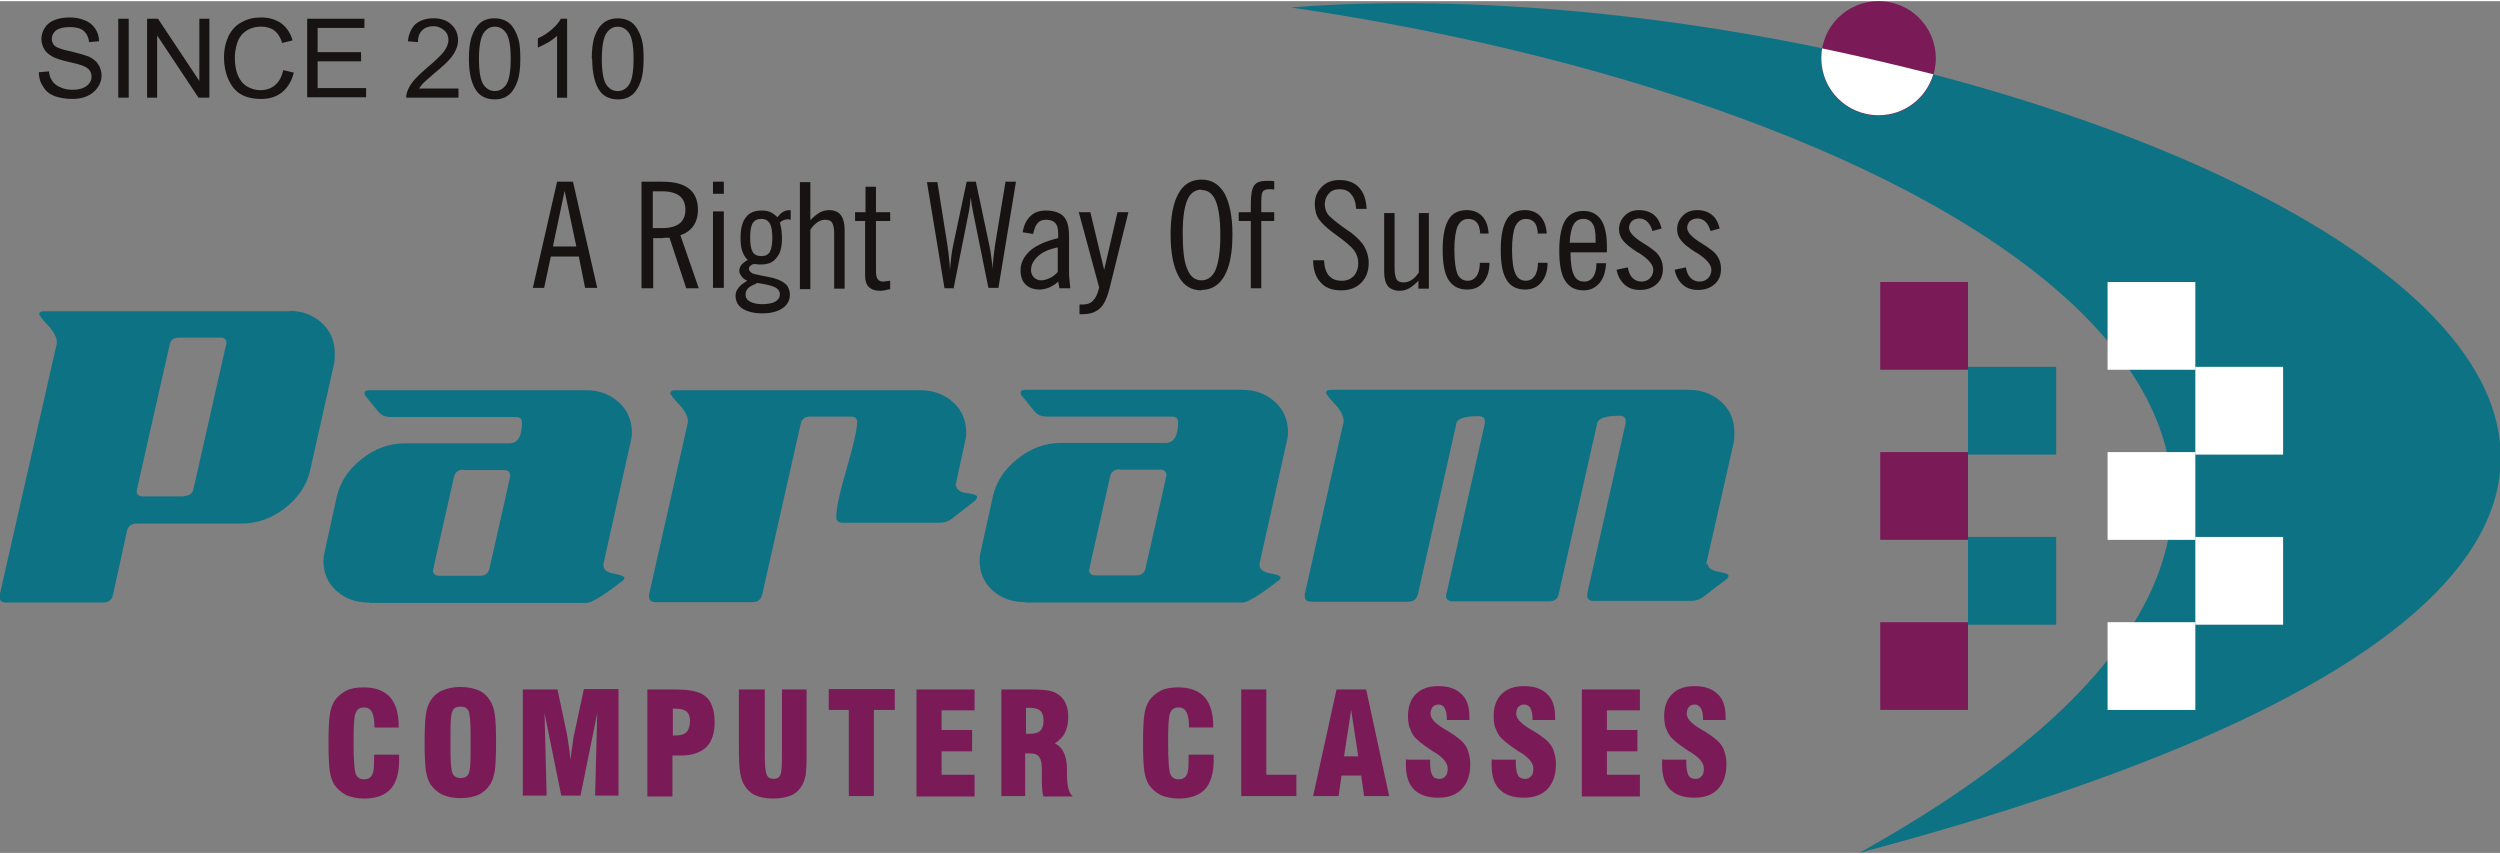 <?xml version="1.0" encoding="UTF-8"?>
<!DOCTYPE svg PUBLIC "-//W3C//DTD SVG 1.1//EN" "http://www.w3.org/Graphics/SVG/1.1/DTD/svg11.dtd">
<!-- Creator: CorelDRAW -->
<svg xmlns="http://www.w3.org/2000/svg" xml:space="preserve" width="161px" height="55px" style="shape-rendering:geometricPrecision; text-rendering:geometricPrecision; image-rendering:optimizeQuality; fill-rule:evenodd; clip-rule:evenodd"
viewBox="0 0 5.982 2.038"
 xmlns:xlink="http://www.w3.org/1999/xlink">
 <rect x="0" y="0" width="5.982" height="2.038" fill="#808080" stroke="none"/>
 <defs>
  <style type="text/css">
   <![CDATA[
    .fil2 {fill:white}
    .fil0 {fill:#0D7284}
    .fil1 {fill:#7A1B58}
    .fil3 {fill:#0D7284;fill-rule:nonzero}
    .fil5 {fill:#171312;fill-rule:nonzero}
    .fil4 {fill:#7A1B58;fill-rule:nonzero}
   ]]>
  </style>
 </defs>
 <g id="Layer_x0020_1">
  <g id="_126629656">
   <path id="_126630736" class="fil0" d="M4.449 2.038c1.661,-0.927 0.269,-1.785 -1.361,-2.023 1.762,-0.136 4.727,1.128 1.361,2.023z"/>
   <polygon id="_126630688" class="fil1" points="4.499,0.672 4.709,0.672 4.709,0.882 4.499,0.882 "/>
   <polygon id="_126630640" class="fil1" points="4.499,1.079 4.709,1.079 4.709,1.289 4.499,1.289 "/>
   <polygon id="_126630592" class="fil1" points="4.499,1.486 4.709,1.486 4.709,1.696 4.499,1.696 "/>
   <polygon id="_126630544" class="fil0" points="4.92,0.875 4.709,0.875 4.709,1.085 4.92,1.085 "/>
   <polygon id="_126630496" class="fil0" points="4.92,1.282 4.709,1.282 4.709,1.492 4.92,1.492 "/>
   <polygon id="_126630448" class="fil2" points="5.043,0.672 5.253,0.672 5.253,0.882 5.043,0.882 "/>
   <polygon id="_126630400" class="fil2" points="5.043,1.079 5.253,1.079 5.253,1.289 5.043,1.289 "/>
   <polygon id="_126630352" class="fil2" points="5.043,1.486 5.253,1.486 5.253,1.696 5.043,1.696 "/>
   <polygon id="_126630304" class="fil2" points="5.463,0.875 5.253,0.875 5.253,1.085 5.463,1.085 "/>
   <polygon id="_126630256" class="fil2" points="5.463,1.282 5.253,1.282 5.253,1.492 5.463,1.492 "/>
   <path id="_126630208" class="fil1" d="M4.495 0c0.076,0 0.137,0.061 0.137,0.137 0,0.076 -0.061,0.137 -0.137,0.137 -0.076,0 -0.137,-0.061 -0.137,-0.137 0,-0.076 0.061,-0.137 0.137,-0.137z"/>
   <path id="_126630064" class="fil2" d="M4.36 0.113c0.09,0.019 0.179,0.04 0.266,0.062 -0.017,0.057 -0.069,0.098 -0.131,0.098 -0.076,0 -0.137,-0.061 -0.137,-0.137 0,-0.008 0.001,-0.016 0.002,-0.024z"/>
   <path id="_126630016" class="fil3" d="M0.692 0.742l-0.587 0c-0.007,0 -0.011,0.002 -0.011,0.007 0,0.003 0.007,0.012 0.021,0.027 0.014,0.015 0.021,0.029 0.021,0.04 0,0.003 -0,0.005 -0.001,0.007l-0.136 0.599c0,0.001 0,0.002 0,0.004 0,0.009 0.005,0.013 0.016,0.013l0.232 0c0.012,0 0.02,-0.006 0.023,-0.017l0.034 -0.155c0.003,-0.011 0.011,-0.017 0.023,-0.017l0.251 0c0.037,0 0.072,-0.012 0.104,-0.037 0.032,-0.025 0.052,-0.055 0.06,-0.09l0.057 -0.254c0.002,-0.009 0.002,-0.017 0.002,-0.026 0,-0.029 -0.01,-0.054 -0.031,-0.073 -0.021,-0.019 -0.047,-0.029 -0.078,-0.029zm-0.253 0.443l-0.096 0c-0.011,0 -0.016,-0.004 -0.016,-0.013 0.001,-0.002 0.001,-0.003 0.001,-0.005l0.078 -0.345c0.002,-0.011 0.01,-0.017 0.023,-0.017l0.097 0c0.011,0 0.016,0.004 0.016,0.013 0,0.002 -0,0.003 -0.001,0.004l-0.078 0.345c-0.002,0.011 -0.01,0.017 -0.023,0.017zm0.444 0.255l0.52 0c0.012,0 0.04,-0.017 0.084,-0.051 0.005,-0.003 0.007,-0.006 0.007,-0.009 0,-0.004 -0.008,-0.007 -0.025,-0.01 -0.017,-0.003 -0.025,-0.01 -0.025,-0.02 0,-0.002 0,-0.003 0,-0.004l0.064 -0.287c0.002,-0.009 0.004,-0.017 0.004,-0.026 0,-0.029 -0.01,-0.054 -0.031,-0.073 -0.021,-0.019 -0.047,-0.029 -0.078,-0.029l-0.52 0c-0.007,0 -0.011,0.002 -0.011,0.007 0,0.002 0.001,0.004 0.002,0.006l0.031 0.038c0.007,0.009 0.017,0.013 0.03,0.013l0.298 0c0.011,0 0.016,0.004 0.016,0.013 0,0.033 -0.01,0.05 -0.03,0.05l-0.25 0c-0.038,0 -0.073,0.013 -0.104,0.038 -0.032,0.025 -0.051,0.055 -0.059,0.089l-0.028 0.127c-0.002,0.009 -0.004,0.018 -0.004,0.027 0,0.029 0.01,0.053 0.031,0.072 0.021,0.019 0.047,0.028 0.078,0.028zm0.226 -0.318l0.097 0c0.01,0 0.015,0.005 0.015,0.014 0,0.002 -0.017,0.076 -0.05,0.222 -0.002,0.011 -0.01,0.017 -0.023,0.017l-0.096 0c-0.01,0 -0.016,-0.004 -0.016,-0.013 0,-0.002 0.017,-0.076 0.05,-0.222 0.002,-0.012 0.01,-0.019 0.023,-0.019zm1.177 0.038c0,-0.002 0,-0.003 0.001,-0.004l0.021 -0.097c0.002,-0.009 0.004,-0.017 0.004,-0.026 0,-0.029 -0.01,-0.054 -0.031,-0.073 -0.021,-0.019 -0.047,-0.029 -0.078,-0.029l-0.587 0c-0.008,0 -0.012,0.002 -0.012,0.007 0,0.003 0.007,0.012 0.021,0.027 0.014,0.015 0.021,0.029 0.021,0.04 0,0.003 -0,0.005 -0.001,0.007l-0.092 0.408c0,0.002 0,0.003 0,0.004 0,0.01 0.005,0.014 0.016,0.014l0.232 0c0.012,0 0.02,-0.006 0.023,-0.019l0.092 -0.408c0.002,-0.011 0.01,-0.017 0.023,-0.017l0.096 0c0.011,0 0.016,0.004 0.016,0.013 0,0.016 -0.008,0.053 -0.025,0.111 -0.017,0.058 -0.025,0.097 -0.025,0.116 0,0.01 0.005,0.014 0.016,0.014l0.23 0c0.013,0 0.025,-0.004 0.035,-0.013l0.05 -0.039c0.004,-0.004 0.006,-0.007 0.006,-0.01 0,-0.004 -0.008,-0.007 -0.025,-0.009 -0.017,-0.002 -0.025,-0.009 -0.025,-0.019zm0.167 0.279l0.52 0c0.012,0 0.04,-0.017 0.084,-0.051 0.005,-0.003 0.007,-0.006 0.007,-0.009 0,-0.004 -0.008,-0.007 -0.025,-0.01 -0.017,-0.003 -0.025,-0.01 -0.025,-0.02 0,-0.002 0,-0.003 0,-0.004l0.064 -0.287c0.002,-0.009 0.004,-0.017 0.004,-0.026 0,-0.029 -0.01,-0.054 -0.031,-0.073 -0.021,-0.019 -0.047,-0.029 -0.078,-0.029l-0.52 0c-0.007,0 -0.011,0.002 -0.011,0.007 0,0.002 0.001,0.004 0.002,0.006l0.031 0.038c0.007,0.009 0.017,0.013 0.03,0.013l0.298 0c0.011,0 0.016,0.004 0.016,0.013 0,0.033 -0.01,0.05 -0.03,0.05l-0.25 0c-0.038,0 -0.073,0.013 -0.104,0.038 -0.032,0.025 -0.051,0.055 -0.059,0.089l-0.028 0.127c-0.002,0.009 -0.004,0.018 -0.004,0.027 0,0.029 0.01,0.053 0.031,0.072 0.021,0.019 0.047,0.028 0.078,0.028zm0.226 -0.318l0.097 0c0.01,0 0.015,0.005 0.015,0.014 0,0.002 -0.017,0.076 -0.05,0.222 -0.002,0.011 -0.01,0.017 -0.023,0.017l-0.096 0c-0.01,0 -0.016,-0.004 -0.016,-0.013 0,-0.002 0.017,-0.076 0.05,-0.222 0.002,-0.012 0.01,-0.019 0.023,-0.019zm1.404 0.228c0,-0.002 0,-0.003 0,-0.004l0.065 -0.287c0.002,-0.009 0.002,-0.017 0.002,-0.026 0,-0.029 -0.01,-0.054 -0.031,-0.073 -0.021,-0.019 -0.047,-0.029 -0.078,-0.029l-0.856 0c-0.008,0 -0.012,0.002 -0.012,0.007 0,0.003 0.007,0.012 0.021,0.027 0.014,0.015 0.021,0.029 0.021,0.04 0,0.003 -0,0.005 -0.001,0.007l-0.092 0.408c0,0.002 0,0.003 0,0.004 0,0.01 0.005,0.014 0.016,0.014l0.232 0c0.012,0 0.02,-0.006 0.023,-0.019l0.092 -0.408c0.002,-0.011 0.02,-0.017 0.052,-0.017 0.011,0 0.016,0.004 0.016,0.013 -0,0.002 -0,0.003 -0,0.004l-0.092 0.408c-0.001,0.002 -0.001,0.003 -0.001,0.004 0,0.009 0.005,0.014 0.016,0.014l0.231 0c0.013,0 0.021,-0.006 0.023,-0.019l0.092 -0.408c0.003,-0.011 0.021,-0.017 0.053,-0.017 0.01,0 0.015,0.004 0.015,0.013 0,0.002 0,0.003 0,0.004l-0.092 0.408c0,0.002 0,0.003 0,0.004 0,0.01 0.005,0.014 0.015,0.014l0.232 0c0.013,0 0.025,-0.004 0.035,-0.013l0.05 -0.038c0.004,-0.003 0.006,-0.006 0.006,-0.009 0,-0.004 -0.008,-0.007 -0.025,-0.01 -0.017,-0.003 -0.025,-0.01 -0.025,-0.02z"/>
   <path id="_126629968" class="fil4" d="M0.896 1.803l0.059 0c0,0.001 0,0.003 0,0.005 4.3987e-005,0.002 4.3987e-005,0.004 4.3987e-005,0.008 0,0.031 -0.007,0.054 -0.02,0.069 -0.014,0.015 -0.035,0.023 -0.063,0.023 -0.017,0 -0.031,-0.003 -0.043,-0.008 -0.012,-0.006 -0.021,-0.014 -0.029,-0.025 -0.005,-0.008 -0.009,-0.019 -0.011,-0.033 -0.002,-0.014 -0.003,-0.037 -0.003,-0.067 0,-0.031 0.001,-0.053 0.003,-0.067 0.002,-0.014 0.006,-0.025 0.011,-0.033 0.007,-0.011 0.017,-0.019 0.028,-0.025 0.012,-0.006 0.026,-0.008 0.042,-0.008 0.028,0 0.049,0.008 0.063,0.023 0.014,0.016 0.021,0.039 0.021,0.07l0 0.003 -0.058 -0c-0,-0.017 -0.002,-0.029 -0.006,-0.037 -0.004,-0.007 -0.01,-0.011 -0.019,-0.011 -0.01,0 -0.016,0.004 -0.02,0.013 -0.004,0.009 -0.005,0.031 -0.005,0.068l0 0.005c0,0.039 0.002,0.064 0.005,0.073 0.004,0.009 0.01,0.013 0.02,0.013 0.009,0 0.015,-0.003 0.019,-0.01 0.004,-0.007 0.005,-0.018 0.005,-0.036l0 -0.011zm0.23 -0.006l0 -0.046c0,-0.028 -0.002,-0.046 -0.005,-0.053 -0.004,-0.007 -0.01,-0.01 -0.019,-0.01 -0.009,0 -0.016,0.003 -0.019,0.01 -0.004,0.007 -0.005,0.024 -0.005,0.052l0 0.046c0,0.028 0.002,0.045 0.005,0.052 0.003,0.007 0.01,0.011 0.019,0.011 0.009,0 0.016,-0.003 0.019,-0.01 0.004,-0.007 0.005,-0.024 0.005,-0.052zm-0.11 -0.023c0,-0.031 0.001,-0.053 0.003,-0.067 0.002,-0.014 0.006,-0.025 0.011,-0.033 0.007,-0.011 0.017,-0.02 0.029,-0.025 0.012,-0.005 0.026,-0.008 0.043,-0.008 0.017,0 0.031,0.003 0.043,0.008 0.012,0.005 0.021,0.014 0.028,0.025 0.005,0.008 0.009,0.019 0.011,0.033 0.002,0.014 0.003,0.037 0.003,0.067 0,0.03 -0.001,0.053 -0.003,0.067 -0.002,0.014 -0.006,0.025 -0.011,0.033 -0.007,0.011 -0.017,0.02 -0.028,0.025 -0.012,0.005 -0.026,0.008 -0.043,0.008 -0.017,0 -0.031,-0.003 -0.043,-0.008 -0.012,-0.006 -0.021,-0.014 -0.029,-0.025 -0.005,-0.008 -0.009,-0.019 -0.011,-0.033 -0.002,-0.014 -0.003,-0.037 -0.003,-0.067zm0.235 0.128l0 -0.255 0.083 0 0.023 0.109c0,0.001 0.001,0.007 0.003,0.02 0.002,0.013 0.004,0.026 0.005,0.039 0.001,-0.01 0.003,-0.022 0.005,-0.037 0.002,-0.015 0.003,-0.023 0.004,-0.024l0.023 -0.108 0.083 0 0 0.255 -0.056 0 0.005 -0.197 -0.04 0.197 -0.046 0 -0.04 -0.197 0.005 0.197 -0.056 0zm0.358 -0.145c0.001,8.7974e-005 0.002,0 0.003,0 0.001,0 0.003,0 0.005,0 0.012,0 0.021,-0.003 0.026,-0.008 0.005,-0.006 0.008,-0.015 0.008,-0.027 0,-0.01 -0.003,-0.018 -0.008,-0.022 -0.006,-0.005 -0.015,-0.007 -0.028,-0.007l-0.005 0 0 0.064zm-0.06 0.145l0 -0.255 0.059 0c0.022,0 0.038,0.001 0.048,0.003 0.01,0.002 0.019,0.005 0.026,0.009 0.009,0.006 0.017,0.014 0.021,0.026 0.005,0.011 0.007,0.025 0.007,0.041 0,0.026 -0.007,0.046 -0.02,0.059 -0.014,0.013 -0.034,0.02 -0.06,0.02l-0.021 0 0 0.098 -0.06 0zm0.221 -0.255l0.06 0 0 0.16c0,0.024 0.002,0.039 0.005,0.045 0.003,0.006 0.008,0.009 0.016,0.009 0.008,0 0.013,-0.003 0.016,-0.009 0.003,-0.006 0.004,-0.021 0.004,-0.045l0 -0.16 0.059 0 0 0.163c0,0.018 -0.001,0.032 -0.002,0.041 -0.002,0.009 -0.004,0.017 -0.008,0.024 -0.006,0.011 -0.015,0.02 -0.026,0.025 -0.012,0.005 -0.026,0.008 -0.045,0.008 -0.017,0 -0.031,-0.003 -0.042,-0.008 -0.011,-0.005 -0.019,-0.013 -0.026,-0.024 -0.005,-0.008 -0.008,-0.018 -0.01,-0.03 -0.002,-0.012 -0.003,-0.033 -0.003,-0.062l0 -0.137zm0.261 0.255l0 -0.206 -0.048 0 0 -0.05 0.158 0 0 0.05 -0.05 0 0 0.206 -0.06 0zm0.162 0l0 -0.255 0.139 0 0 0.05 -0.079 0 0 0.047 0.073 0 0 0.051 -0.073 0 0 0.056 0.079 0 0 0.052 -0.139 0zm0.262 -0.149c0.001,0 0.002,8.7974e-005 0.004,0 0.002,0 0.003,0 0.004,0 0.012,0 0.021,-0.002 0.026,-0.007 0.005,-0.005 0.008,-0.013 0.008,-0.025 0,-0.011 -0.003,-0.019 -0.008,-0.023 -0.005,-0.005 -0.014,-0.007 -0.026,-0.007 -0.001,0 -0.002,8.7974e-005 -0.004,0 -0.002,0 -0.003,0 -0.004,0l0 0.062zm-0.059 0.149l0 -0.255 0.067 0c0.022,0 0.038,0.001 0.048,0.003 0.01,0.002 0.018,0.006 0.024,0.011 0.007,0.006 0.013,0.013 0.016,0.022 0.004,0.009 0.005,0.019 0.005,0.031 0,0.015 -0.003,0.027 -0.008,0.037 -0.005,0.01 -0.013,0.018 -0.024,0.025 0.018,0.008 0.028,0.028 0.029,0.058l0 0.001c8.7974e-005,0.003 0,0.008 0,0.014 0,0.029 0.005,0.047 0.014,0.054l-0.07 0c-0.002,-0.005 -0.003,-0.011 -0.003,-0.017 -0.001,-0.006 -0.001,-0.012 -0.001,-0.019 0,-0.004 0,-0.009 0,-0.015 0,-0.006 0,-0.01 0,-0.011 0,-0.016 -0.002,-0.026 -0.006,-0.032 -0.004,-0.006 -0.011,-0.009 -0.022,-0.009l-0.012 0 0 0.102 -0.059 0zm0.449 -0.099l0.059 0c8.7974e-005,0.001 0,0.003 0,0.005 8.7974e-005,0.002 8.7974e-005,0.004 8.7974e-005,0.008 0,0.031 -0.007,0.054 -0.02,0.069 -0.014,0.015 -0.035,0.023 -0.063,0.023 -0.017,0 -0.031,-0.003 -0.043,-0.008 -0.012,-0.006 -0.021,-0.014 -0.029,-0.025 -0.005,-0.008 -0.009,-0.019 -0.011,-0.033 -0.002,-0.014 -0.003,-0.037 -0.003,-0.067 0,-0.031 0.001,-0.053 0.003,-0.067 0.002,-0.014 0.006,-0.025 0.011,-0.033 0.007,-0.011 0.017,-0.019 0.028,-0.025 0.012,-0.006 0.026,-0.008 0.042,-0.008 0.028,0 0.049,0.008 0.063,0.023 0.014,0.016 0.021,0.039 0.021,0.07l0 0.003 -0.058 -0c-0,-0.017 -0.002,-0.029 -0.006,-0.037 -0.004,-0.007 -0.01,-0.011 -0.019,-0.011 -0.01,0 -0.016,0.004 -0.02,0.013 -0.004,0.009 -0.005,0.031 -0.005,0.068l0 0.005c0,0.039 0.002,0.064 0.005,0.073 0.004,0.009 0.01,0.013 0.02,0.013 0.009,0 0.015,-0.003 0.019,-0.01 0.004,-0.007 0.005,-0.018 0.005,-0.036l0 -0.011zm0.256 0.099l-0.131 0 0 -0.255 0.06 0 0 0.204 0.072 0 0 0.052zm0.115 -0.095l0.034 0 -0.017 -0.111 -0.017 0.111zm-0.074 0.095l0.056 -0.255 0.071 0 0.055 0.255 -0.06 0 -0.007 -0.049 -0.047 0 -0.007 0.049 -0.06 0zm0.225 -0.087l0.055 0 0 0.007c0,0.014 0.002,0.024 0.005,0.03 0.003,0.006 0.009,0.009 0.017,0.009 0.006,0 0.011,-0.002 0.015,-0.007 0.004,-0.004 0.005,-0.01 0.005,-0.018 0,-0.012 -0.009,-0.024 -0.027,-0.036 -0.003,-0.002 -0.005,-0.003 -0.007,-0.004l-0.003 -0.002c-0.024,-0.016 -0.039,-0.028 -0.045,-0.037 -0.004,-0.006 -0.007,-0.013 -0.01,-0.021 -0.002,-0.008 -0.003,-0.016 -0.003,-0.025 0,-0.022 0.006,-0.04 0.019,-0.053 0.013,-0.013 0.031,-0.019 0.053,-0.019 0.025,0 0.043,0.006 0.056,0.019 0.013,0.012 0.019,0.03 0.019,0.054 0,0.001 -4.3987e-005,0.002 -0,0.004 -0,0.002 -0,0.003 -0,0.004l-0.054 0 0 -0.003c0,-0.011 -0.002,-0.019 -0.005,-0.025 -0.003,-0.006 -0.009,-0.009 -0.015,-0.009 -0.006,0 -0.01,0.002 -0.014,0.006 -0.003,0.004 -0.005,0.009 -0.005,0.016 0,0.011 0.01,0.022 0.029,0.034 0.004,0.002 0.006,0.004 0.008,0.005 0.002,0.001 0.004,0.002 0.007,0.004 0.021,0.013 0.034,0.024 0.04,0.034 0.004,0.006 0.006,0.012 0.008,0.02 0.002,0.007 0.003,0.016 0.003,0.024 0,0.026 -0.007,0.045 -0.02,0.059 -0.013,0.014 -0.032,0.021 -0.057,0.021 -0.026,0 -0.045,-0.007 -0.058,-0.02 -0.013,-0.013 -0.019,-0.033 -0.019,-0.059 0,-0.002 8.7974e-005,-0.003 0,-0.005 4.3987e-005,-0.002 0,-0.005 0.001,-0.009zm0.205 0l0.055 0 0 0.007c0,0.014 0.002,0.024 0.005,0.03 0.003,0.006 0.009,0.009 0.017,0.009 0.006,0 0.011,-0.002 0.015,-0.007 0.004,-0.004 0.005,-0.01 0.005,-0.018 0,-0.012 -0.009,-0.024 -0.027,-0.036 -0.003,-0.002 -0.005,-0.003 -0.007,-0.004l-0.003 -0.002c-0.024,-0.016 -0.039,-0.028 -0.045,-0.037 -0.004,-0.006 -0.007,-0.013 -0.01,-0.021 -0.002,-0.008 -0.003,-0.016 -0.003,-0.025 0,-0.022 0.006,-0.04 0.019,-0.053 0.013,-0.013 0.031,-0.019 0.053,-0.019 0.025,0 0.043,0.006 0.056,0.019 0.013,0.012 0.019,0.03 0.019,0.054 0,0.001 -4.3987e-005,0.002 -0,0.004 -8.7974e-005,0.002 -0,0.003 -0,0.004l-0.054 0 0 -0.003c0,-0.011 -0.002,-0.019 -0.005,-0.025 -0.003,-0.006 -0.009,-0.009 -0.015,-0.009 -0.006,0 -0.01,0.002 -0.014,0.006 -0.003,0.004 -0.005,0.009 -0.005,0.016 0,0.011 0.01,0.022 0.029,0.034 0.004,0.002 0.006,0.004 0.008,0.005 0.002,0.001 0.004,0.002 0.007,0.004 0.021,0.013 0.034,0.024 0.04,0.034 0.004,0.006 0.006,0.012 0.008,0.02 0.002,0.007 0.003,0.016 0.003,0.024 0,0.026 -0.007,0.045 -0.02,0.059 -0.013,0.014 -0.032,0.021 -0.057,0.021 -0.026,0 -0.045,-0.007 -0.058,-0.02 -0.013,-0.013 -0.019,-0.033 -0.019,-0.059 0,-0.002 4.3987e-005,-0.003 8.7974e-005,-0.005 4.3987e-005,-0.002 0,-0.005 0.001,-0.009zm0.213 0.087l0 -0.255 0.139 0 0 0.05 -0.079 0 0 0.047 0.073 0 0 0.051 -0.073 0 0 0.056 0.079 0 0 0.052 -0.139 0zm0.195 -0.087l0.055 0 0 0.007c0,0.014 0.002,0.024 0.005,0.03 0.003,0.006 0.009,0.009 0.017,0.009 0.006,0 0.011,-0.002 0.015,-0.007 0.004,-0.004 0.005,-0.01 0.005,-0.018 0,-0.012 -0.009,-0.024 -0.027,-0.036 -0.003,-0.002 -0.005,-0.003 -0.007,-0.004l-0.003 -0.002c-0.024,-0.016 -0.039,-0.028 -0.045,-0.037 -0.004,-0.006 -0.007,-0.013 -0.01,-0.021 -0.002,-0.008 -0.003,-0.016 -0.003,-0.025 0,-0.022 0.006,-0.04 0.019,-0.053 0.013,-0.013 0.031,-0.019 0.053,-0.019 0.025,0 0.043,0.006 0.056,0.019 0.013,0.012 0.019,0.03 0.019,0.054 0,0.001 -8.7974e-005,0.002 -0,0.004 -0,0.002 -0,0.003 -0,0.004l-0.054 0 0 -0.003c0,-0.011 -0.002,-0.019 -0.005,-0.025 -0.004,-0.006 -0.009,-0.009 -0.015,-0.009 -0.006,0 -0.01,0.002 -0.014,0.006 -0.003,0.004 -0.005,0.009 -0.005,0.016 0,0.011 0.01,0.022 0.029,0.034 0.004,0.002 0.006,0.004 0.008,0.005 0.002,0.001 0.004,0.002 0.007,0.004 0.021,0.013 0.034,0.024 0.04,0.034 0.004,0.006 0.006,0.012 0.008,0.02 0.002,0.007 0.003,0.016 0.003,0.024 0,0.026 -0.007,0.045 -0.02,0.059 -0.013,0.014 -0.032,0.021 -0.057,0.021 -0.026,0 -0.045,-0.007 -0.058,-0.02 -0.013,-0.013 -0.019,-0.033 -0.019,-0.059 0,-0.002 8.7974e-005,-0.003 0,-0.005 4.3987e-005,-0.002 0,-0.005 0.001,-0.009z"/>
   <path id="_126629896" class="fil5" d="M1.323 0.587l0.056 0 -0.028 -0.133 -0.028 0.133zm-0.048 0.099l0.058 -0.254 0.038 0 0.058 0.254 -0.029 0 -0.015 -0.075 -0.067 0 -0.016 0.075 -0.027 0zm0.287 -0.143l0.023 0c0.018,0 0.032,-0.004 0.041,-0.011 0.009,-0.007 0.014,-0.018 0.014,-0.033 0,-0.015 -0.005,-0.026 -0.014,-0.033 -0.009,-0.007 -0.023,-0.011 -0.041,-0.011l-0.023 0 0 0.089zm-0.027 0.143l0 -0.254 0.049 0c0.029,0 0.05,0.005 0.065,0.017 0.014,0.011 0.021,0.028 0.021,0.05 0,0.016 -0.004,0.029 -0.011,0.039 -0.007,0.01 -0.018,0.018 -0.031,0.022l0.044 0.127 -0.03 0 -0.04 -0.121c-0.007,0 -0.013,0 -0.017,0.001 -0.004,0 -0.008,0 -0.011,0l-0.011 0 0 0.12 -0.027 0zm0.171 -0.225l0 -0.029 0.026 0 0 0.029 -0.026 0zm0 0.225l0 -0.183 0.026 0 0 0.183 -0.026 0zm0.083 -0.067c-0.006,-0.005 -0.01,-0.013 -0.013,-0.021 -0.003,-0.009 -0.004,-0.019 -0.004,-0.032 0,-0.021 0.004,-0.038 0.013,-0.049 0.008,-0.011 0.021,-0.016 0.037,-0.016 0.008,0 0.016,0.001 0.022,0.004 0.006,0.003 0.011,0.007 0.016,0.012 0.005,-0.006 0.009,-0.01 0.014,-0.013 0.005,-0.003 0.011,-0.004 0.017,-0.004l0.001 0 0 0.023c-0.001,-0 -0.003,-0 -0.004,-0.001 -0.001,-0 -0.002,-0 -0.004,-0 -0.003,0 -0.006,0.001 -0.009,0.002 -0.003,0.001 -0.006,0.003 -0.009,0.006 0.002,0.006 0.003,0.013 0.004,0.019 0.001,0.007 0.001,0.013 0.001,0.02 0,0.02 -0.004,0.035 -0.013,0.045 -0.008,0.011 -0.02,0.016 -0.036,0.016 -0.002,0 -0.005,-8.7974e-005 -0.007,-0 -0.003,-0 -0.006,-0.001 -0.009,-0.001 -0.004,0 -0.007,0.001 -0.01,0.004 -0.003,0.002 -0.004,0.005 -0.004,0.007 0,0.003 0.001,0.005 0.003,0.007 0.002,0.002 0.004,0.004 0.007,0.005 0.004,0.001 0.011,0.003 0.022,0.005 0.011,0.002 0.019,0.004 0.025,0.005 0.015,0.004 0.026,0.01 0.032,0.016 0.006,0.006 0.009,0.015 0.009,0.025 0,0.013 -0.006,0.024 -0.018,0.032 -0.012,0.008 -0.028,0.012 -0.048,0.012 -0.02,0 -0.035,-0.004 -0.047,-0.011 -0.011,-0.007 -0.017,-0.018 -0.017,-0.031 0,-0.007 0.002,-0.013 0.007,-0.019 0.004,-0.006 0.011,-0.011 0.021,-0.017 -0.007,-0.003 -0.011,-0.007 -0.014,-0.011 -0.003,-0.004 -0.005,-0.008 -0.005,-0.013 0,-0.005 0.002,-0.01 0.005,-0.014 0.003,-0.004 0.009,-0.008 0.017,-0.013zm0.021 0.057c-0.009,0.003 -0.016,0.007 -0.02,0.011 -0.004,0.004 -0.006,0.009 -0.006,0.015 0,0.007 0.003,0.013 0.011,0.017 0.007,0.004 0.017,0.006 0.029,0.006 0.013,0 0.024,-0.002 0.031,-0.006 0.007,-0.004 0.011,-0.01 0.011,-0.017 0,-0.008 -0.004,-0.014 -0.013,-0.018 -0.008,-0.004 -0.023,-0.007 -0.043,-0.01zm0.012 -0.155c-0.01,0 -0.016,0.003 -0.021,0.01 -0.004,0.007 -0.006,0.018 -0.006,0.035 0,0.016 0.002,0.027 0.006,0.034 0.004,0.007 0.011,0.01 0.021,0.01 0.009,0 0.016,-0.003 0.02,-0.01 0.004,-0.007 0.006,-0.018 0.006,-0.034 0,-0.016 -0.002,-0.027 -0.006,-0.034 -0.004,-0.007 -0.011,-0.011 -0.02,-0.011zm0.092 0.166l0 -0.254 0.025 0 0 0.091c0.008,-0.008 0.015,-0.014 0.022,-0.018 0.007,-0.004 0.015,-0.006 0.023,-0.006 0.012,0 0.022,0.004 0.028,0.012 0.006,0.008 0.009,0.02 0.009,0.036l0 0.14 -0.025 0 0 -0.132c0,-0.013 -0.002,-0.021 -0.005,-0.026 -0.003,-0.005 -0.009,-0.007 -0.017,-0.007 -0.006,0 -0.012,0.002 -0.018,0.006 -0.006,0.004 -0.012,0.01 -0.017,0.018l0 0.142 -0.025 0zm0.157 -0.161l-0.025 0 0 -0.021 0.025 0 0 -0.061 0.025 0 0 0.061 0.034 0 0 0.021 -0.034 0 0 0.117c0,0.011 0.001,0.018 0.004,0.022 0.003,0.004 0.007,0.006 0.014,0.006 0.002,0 0.007,-0.001 0.015,-0.002l0.001 -0 0 0.02c-0.005,0.001 -0.01,0.002 -0.014,0.003 -0.004,0.001 -0.008,0.001 -0.011,0.001 -0.011,0 -0.02,-0.003 -0.026,-0.009 -0.006,-0.006 -0.009,-0.015 -0.009,-0.027l0 -0.13zm0.213 0.161l-0.024 0 -0.042 -0.254 0.025 0 0.024 0.151c0.002,0.013 0.003,0.024 0.004,0.033 0.001,0.009 0.002,0.018 0.002,0.026 0.001,-0.01 0.002,-0.02 0.003,-0.03 0.001,-0.01 0.003,-0.02 0.005,-0.03l0.032 -0.151 0.022 0 0.032 0.151c0.002,0.01 0.004,0.02 0.005,0.03 0.001,0.01 0.003,0.02 0.003,0.03 0,-0.009 0.001,-0.018 0.002,-0.027 0.001,-0.009 0.002,-0.02 0.004,-0.033l0.025 -0.151 0.025 0 -0.042 0.254 -0.024 0 -0.037 -0.183c-0.001,-0.005 -0.002,-0.011 -0.003,-0.016 -0.001,-0.006 -0.001,-0.012 -0.002,-0.018 -0.001,0.009 -0.002,0.017 -0.003,0.024 -0.001,0.007 -0.002,0.013 -0.003,0.017l-0.035 0.176zm0.248 -0.098c-0.021,0.004 -0.037,0.011 -0.048,0.021 -0.011,0.01 -0.017,0.021 -0.017,0.033 0,0.007 0.002,0.013 0.007,0.018 0.005,0.005 0.011,0.007 0.018,0.007 0.006,0 0.012,-0.002 0.019,-0.005 0.007,-0.003 0.014,-0.008 0.02,-0.015l0 -0.059zm0 0.082c-0.006,0.006 -0.013,0.01 -0.021,0.014 -0.008,0.003 -0.015,0.005 -0.023,0.005 -0.014,0 -0.026,-0.004 -0.034,-0.012 -0.008,-0.008 -0.012,-0.019 -0.012,-0.034 0,-0.018 0.008,-0.033 0.023,-0.047 0.015,-0.013 0.038,-0.023 0.067,-0.03l0 -0.004 0 -0.007c0,-0.012 -0.002,-0.02 -0.007,-0.025 -0.004,-0.005 -0.012,-0.008 -0.022,-0.008 -0.009,0 -0.016,0.003 -0.02,0.008 -0.005,0.005 -0.008,0.014 -0.011,0.026l-0.025 -0.004c0.003,-0.017 0.009,-0.03 0.019,-0.039 0.009,-0.009 0.022,-0.013 0.037,-0.013 0.019,0 0.033,0.005 0.042,0.014 0.009,0.01 0.013,0.025 0.013,0.047l0 0.083c0,0.007 0,0.014 0.001,0.021 0.001,0.007 0.001,0.014 0.002,0.021l-0.026 0 -0.003 -0.016zm0.051 -0.166l0.026 0 0.033 0.138 0.032 -0.138 0.026 0 -0.045 0.182c-0.006,0.023 -0.013,0.039 -0.023,0.048 -0.01,0.009 -0.023,0.014 -0.041,0.014 -0.002,0 -0.004,-8.7974e-005 -0.005,-0 -0.001,-4.3987e-005 -0.002,-0 -0.003,-0l0 -0.023c0.001,0 0.002,0 0.002,0 0.001,8.7974e-005 0.002,0 0.004,0 0.012,0 0.021,-0.003 0.027,-0.01 0.006,-0.006 0.011,-0.017 0.014,-0.031l-0.049 -0.181zm0.292 0.187c-0.024,0 -0.043,-0.011 -0.055,-0.034 -0.012,-0.022 -0.019,-0.055 -0.019,-0.099 0,-0.043 0.006,-0.076 0.019,-0.099 0.012,-0.022 0.031,-0.033 0.055,-0.033 0.024,0 0.042,0.011 0.055,0.033 0.012,0.022 0.019,0.055 0.019,0.098 0,0.043 -0.006,0.076 -0.019,0.099 -0.012,0.022 -0.031,0.034 -0.055,0.034zm0 -0.241c-0.015,0 -0.027,0.008 -0.034,0.025 -0.007,0.016 -0.011,0.042 -0.011,0.078 0,0.04 0.003,0.07 0.011,0.087 0.007,0.018 0.018,0.027 0.034,0.027 0.015,0 0.027,-0.009 0.034,-0.026 0.007,-0.017 0.011,-0.045 0.011,-0.082 0,-0.038 -0.004,-0.065 -0.011,-0.082 -0.007,-0.017 -0.018,-0.026 -0.034,-0.026zm0.174 -0.02l0 0.02c-0.003,-0.001 -0.005,-0.001 -0.007,-0.001 -0.002,-0 -0.003,-0 -0.004,-0 -0.008,0 -0.014,0.002 -0.016,0.005 -0.003,0.004 -0.004,0.012 -0.004,0.025l0 0.025 0.031 0 0 0.021 -0.031 0 0 0.161 -0.025 0 0 -0.161 -0.029 0 0 -0.021 0.029 0 0 -0.022c0,-0.021 0.003,-0.035 0.008,-0.042 0.006,-0.008 0.015,-0.011 0.029,-0.011 0.004,0 0.008,0 0.011,0 0.003,0 0.006,0.001 0.009,0.001zm0.093 0.189l0.026 0c0.001,0.017 0.005,0.029 0.012,0.037 0.007,0.008 0.017,0.012 0.031,0.012 0.012,0 0.021,-0.004 0.028,-0.011 0.007,-0.008 0.011,-0.018 0.011,-0.031 0,-0.011 -0.003,-0.021 -0.01,-0.031 -0.007,-0.009 -0.021,-0.021 -0.042,-0.036 -0.021,-0.015 -0.035,-0.028 -0.042,-0.038 -0.007,-0.01 -0.01,-0.023 -0.01,-0.037 0,-0.016 0.006,-0.03 0.017,-0.041 0.011,-0.011 0.025,-0.016 0.042,-0.016 0.02,0 0.036,0.006 0.047,0.018 0.011,0.012 0.017,0.029 0.018,0.051l-0.025 0c-0.001,-0.016 -0.005,-0.027 -0.012,-0.035 -0.006,-0.008 -0.016,-0.012 -0.027,-0.012 -0.011,0 -0.02,0.003 -0.026,0.01 -0.006,0.006 -0.01,0.015 -0.01,0.026 0,0.005 0.001,0.011 0.003,0.016 0.002,0.005 0.005,0.01 0.01,0.014 0.006,0.006 0.015,0.013 0.027,0.022 0.012,0.009 0.02,0.014 0.023,0.016 0.015,0.012 0.026,0.023 0.032,0.034 0.006,0.011 0.01,0.024 0.01,0.038 0,0.02 -0.006,0.036 -0.018,0.048 -0.012,0.012 -0.028,0.018 -0.048,0.018 -0.021,0 -0.038,-0.006 -0.049,-0.019 -0.012,-0.013 -0.018,-0.03 -0.018,-0.054zm0.277 -0.115l0 0.183 -0.025 0 0 -0.019c-0.008,0.008 -0.015,0.014 -0.022,0.018 -0.007,0.004 -0.015,0.006 -0.023,0.006 -0.012,0 -0.022,-0.004 -0.028,-0.011 -0.006,-0.008 -0.009,-0.019 -0.009,-0.035l0 -0.14 0.025 0 0 0.132c0,0.013 0.002,0.022 0.005,0.027 0.003,0.005 0.009,0.007 0.017,0.007 0.006,0 0.013,-0.002 0.019,-0.006 0.006,-0.004 0.012,-0.01 0.017,-0.018l0 -0.142 0.025 0zm0.123 0.052c-0.001,-0.012 -0.003,-0.021 -0.008,-0.027 -0.005,-0.006 -0.012,-0.009 -0.021,-0.009 -0.011,0 -0.019,0.006 -0.025,0.017 -0.005,0.012 -0.008,0.031 -0.008,0.057 0,0.027 0.003,0.046 0.007,0.057 0.005,0.011 0.013,0.017 0.025,0.017 0.009,0 0.016,-0.004 0.021,-0.011 0.005,-0.007 0.008,-0.018 0.008,-0.032l0.023 0c-8.7974e-005,0.02 -0.005,0.035 -0.015,0.047 -0.01,0.012 -0.022,0.017 -0.039,0.017 -0.02,0 -0.034,-0.008 -0.044,-0.023 -0.01,-0.016 -0.014,-0.04 -0.014,-0.072 0,-0.033 0.005,-0.057 0.014,-0.072 0.009,-0.016 0.024,-0.023 0.044,-0.023 0.015,0 0.028,0.005 0.037,0.015 0.009,0.01 0.014,0.024 0.015,0.041l-0.023 0zm0.138 0c-0.001,-0.012 -0.003,-0.021 -0.008,-0.027 -0.005,-0.006 -0.012,-0.009 -0.021,-0.009 -0.011,0 -0.019,0.006 -0.025,0.017 -0.005,0.012 -0.008,0.031 -0.008,0.057 0,0.027 0.003,0.046 0.008,0.057 0.005,0.011 0.013,0.017 0.025,0.017 0.009,0 0.016,-0.004 0.021,-0.011 0.005,-0.007 0.008,-0.018 0.008,-0.032l0.023 0c-0,0.02 -0.005,0.035 -0.015,0.047 -0.01,0.012 -0.023,0.017 -0.039,0.017 -0.02,0 -0.035,-0.008 -0.044,-0.023 -0.01,-0.016 -0.014,-0.04 -0.014,-0.072 0,-0.033 0.005,-0.057 0.014,-0.072 0.009,-0.016 0.024,-0.023 0.044,-0.023 0.015,0 0.028,0.005 0.037,0.015 0.009,0.01 0.014,0.024 0.015,0.041l-0.023 0zm0.139 0.07l0.024 0c-0.001,0.02 -0.006,0.036 -0.016,0.048 -0.01,0.011 -0.022,0.017 -0.038,0.017 -0.02,0 -0.034,-0.008 -0.044,-0.023 -0.01,-0.016 -0.014,-0.04 -0.014,-0.072 0,-0.033 0.005,-0.057 0.014,-0.072 0.01,-0.016 0.024,-0.023 0.044,-0.023 0.018,0 0.032,0.007 0.042,0.021 0.009,0.014 0.014,0.035 0.014,0.063 0,0.004 0,0.007 -4.3987e-005,0.009 -4.3987e-005,0.002 -0,0.004 -0,0.006l-0.087 0c0,0.025 0.003,0.044 0.008,0.054 0.005,0.011 0.013,0.016 0.025,0.016 0.009,0 0.016,-0.004 0.021,-0.011 0.005,-0.007 0.008,-0.018 0.008,-0.032zm-0.062 -0.049l0.061 0 0 -0.007c0,-0.018 -0.002,-0.031 -0.007,-0.038 -0.005,-0.008 -0.012,-0.012 -0.023,-0.012 -0.01,0 -0.018,0.005 -0.023,0.014 -0.005,0.009 -0.008,0.024 -0.009,0.043zm0.114 0.064l0.024 -0.005c0.002,0.011 0.005,0.019 0.011,0.025 0.006,0.006 0.013,0.009 0.022,0.009 0.008,0 0.015,-0.003 0.02,-0.008 0.005,-0.005 0.008,-0.012 0.008,-0.02 0,-0.013 -0.012,-0.026 -0.035,-0.041l-0.001 -0c-0.019,-0.012 -0.031,-0.022 -0.037,-0.03 -0.006,-0.008 -0.009,-0.016 -0.009,-0.026 0,-0.013 0.005,-0.024 0.014,-0.033 0.009,-0.009 0.02,-0.013 0.034,-0.013 0.014,0 0.026,0.004 0.035,0.011 0.009,0.007 0.015,0.018 0.019,0.033l-0.022 0.006c-0.003,-0.01 -0.007,-0.017 -0.012,-0.022 -0.005,-0.005 -0.012,-0.008 -0.019,-0.008 -0.007,0 -0.013,0.002 -0.018,0.006 -0.004,0.004 -0.007,0.01 -0.007,0.016 0,0.011 0.011,0.023 0.034,0.037 0.01,0.006 0.017,0.011 0.022,0.015 0.009,0.006 0.015,0.013 0.019,0.021 0.004,0.007 0.006,0.016 0.006,0.026 0,0.015 -0.005,0.027 -0.015,0.036 -0.01,0.009 -0.023,0.014 -0.04,0.014 -0.015,0 -0.027,-0.004 -0.037,-0.013 -0.01,-0.009 -0.016,-0.021 -0.019,-0.035zm0.139 0l0.024 -0.005c0.002,0.011 0.005,0.019 0.011,0.025 0.006,0.006 0.013,0.009 0.022,0.009 0.008,0 0.015,-0.003 0.02,-0.008 0.005,-0.005 0.008,-0.012 0.008,-0.02 0,-0.013 -0.012,-0.026 -0.035,-0.041l-0.001 -0c-0.019,-0.012 -0.031,-0.022 -0.037,-0.03 -0.006,-0.008 -0.009,-0.016 -0.009,-0.026 0,-0.013 0.005,-0.024 0.014,-0.033 0.009,-0.009 0.02,-0.013 0.034,-0.013 0.014,0 0.026,0.004 0.035,0.011 0.009,0.007 0.015,0.018 0.019,0.033l-0.022 0.006c-0.003,-0.01 -0.007,-0.017 -0.012,-0.022 -0.005,-0.005 -0.012,-0.008 -0.019,-0.008 -0.007,0 -0.013,0.002 -0.018,0.006 -0.004,0.004 -0.007,0.01 -0.007,0.016 0,0.011 0.011,0.023 0.034,0.037 0.01,0.006 0.017,0.011 0.022,0.015 0.009,0.006 0.015,0.013 0.019,0.021 0.004,0.007 0.006,0.016 0.006,0.026 0,0.015 -0.005,0.027 -0.015,0.036 -0.01,0.009 -0.023,0.014 -0.04,0.014 -0.015,0 -0.027,-0.004 -0.037,-0.013 -0.01,-0.009 -0.016,-0.021 -0.019,-0.035z"/>
   <path id="_126629848" class="fil5" d="M0.094 0.17l0.023 -0.002c0.001,0.01 0.004,0.017 0.008,0.023 0.004,0.006 0.01,0.011 0.019,0.015 0.009,0.004 0.018,0.006 0.029,0.006 0.01,0 0.018,-0.001 0.025,-0.004 0.007,-0.003 0.013,-0.007 0.016,-0.012 0.004,-0.005 0.005,-0.01 0.005,-0.016 0,-0.006 -0.002,-0.011 -0.005,-0.015 -0.003,-0.004 -0.009,-0.008 -0.017,-0.011 -0.005,-0.002 -0.016,-0.005 -0.034,-0.009 -0.017,-0.004 -0.03,-0.008 -0.037,-0.012 -0.009,-0.005 -0.016,-0.011 -0.02,-0.018 -0.004,-0.007 -0.007,-0.015 -0.007,-0.024 0,-0.01 0.003,-0.019 0.008,-0.027 0.005,-0.008 0.013,-0.015 0.024,-0.019 0.01,-0.004 0.022,-0.006 0.035,-0.006 0.014,0 0.026,0.002 0.037,0.007 0.011,0.004 0.019,0.011 0.025,0.02 0.006,0.009 0.009,0.019 0.009,0.03l-0.024 0.002c-0.001,-0.012 -0.006,-0.021 -0.013,-0.027 -0.007,-0.006 -0.018,-0.009 -0.033,-0.009 -0.015,0 -0.026,0.003 -0.033,0.008 -0.007,0.006 -0.01,0.012 -0.01,0.02 0,0.007 0.002,0.012 0.007,0.017 0.005,0.004 0.017,0.009 0.038,0.013 0.02,0.005 0.034,0.009 0.042,0.012 0.011,0.005 0.019,0.011 0.024,0.019 0.005,0.008 0.008,0.017 0.008,0.027 0,0.01 -0.003,0.02 -0.009,0.028 -0.006,0.009 -0.014,0.016 -0.025,0.021 -0.011,0.005 -0.023,0.007 -0.036,0.007 -0.017,0 -0.031,-0.003 -0.043,-0.007 -0.012,-0.005 -0.021,-0.012 -0.027,-0.023 -0.007,-0.01 -0.01,-0.021 -0.01,-0.034zm0.189 0.061l0 -0.189 0.025 0 0 0.189 -0.025 0zm0.069 0l0 -0.189 0.026 0 0.099 0.149 0 -0.149 0.024 0 0 0.189 -0.026 0 -0.099 -0.149 0 0.149 -0.024 0zm0.326 -0.066l0.025 0.006c-0.005,0.021 -0.015,0.036 -0.028,0.047 -0.014,0.011 -0.03,0.016 -0.05,0.016 -0.02,0 -0.037,-0.004 -0.05,-0.012 -0.013,-0.008 -0.022,-0.02 -0.029,-0.036 -0.007,-0.016 -0.01,-0.033 -0.01,-0.051 0,-0.02 0.004,-0.037 0.011,-0.052 0.008,-0.015 0.018,-0.026 0.032,-0.033 0.014,-0.008 0.029,-0.011 0.046,-0.011 0.019,0 0.035,0.005 0.048,0.014 0.013,0.01 0.022,0.023 0.027,0.041l-0.025 0.006c-0.004,-0.014 -0.011,-0.024 -0.019,-0.03 -0.008,-0.006 -0.019,-0.009 -0.031,-0.009 -0.015,0 -0.027,0.004 -0.036,0.01 -0.01,0.007 -0.017,0.016 -0.021,0.028 -0.004,0.012 -0.006,0.024 -0.006,0.036 0,0.016 0.002,0.03 0.007,0.042 0.005,0.012 0.012,0.021 0.022,0.027 0.01,0.006 0.021,0.009 0.032,0.009 0.014,0 0.026,-0.004 0.035,-0.012 0.01,-0.008 0.016,-0.02 0.02,-0.036zm0.057 0.066l0 -0.189 0.137 0 0 0.022 -0.112 0 0 0.058 0.104 0 0 0.022 -0.104 0 0 0.064 0.116 0 0 0.022 -0.141 0zm0.362 -0.022l0 0.022 -0.125 0c-0,-0.006 0.001,-0.011 0.003,-0.016 0.003,-0.008 0.008,-0.017 0.015,-0.025 0.007,-0.008 0.017,-0.018 0.03,-0.029 0.02,-0.017 0.034,-0.03 0.042,-0.04 0.007,-0.01 0.011,-0.019 0.011,-0.028 0,-0.009 -0.003,-0.017 -0.01,-0.023 -0.007,-0.006 -0.015,-0.01 -0.026,-0.01 -0.011,0 -0.02,0.003 -0.027,0.01 -0.007,0.007 -0.01,0.016 -0.01,0.028l-0.024 -0.002c0.002,-0.018 0.008,-0.031 0.018,-0.041 0.011,-0.009 0.025,-0.014 0.043,-0.014 0.018,0 0.033,0.005 0.043,0.015 0.011,0.01 0.016,0.023 0.016,0.038 0,0.008 -0.002,0.015 -0.005,0.022 -0.003,0.007 -0.008,0.015 -0.015,0.023 -0.007,0.008 -0.019,0.019 -0.036,0.033 -0.014,0.012 -0.023,0.02 -0.027,0.024 -0.004,0.004 -0.007,0.008 -0.01,0.013l0.093 0zm0.025 -0.071c0,-0.022 0.002,-0.04 0.007,-0.054 0.005,-0.014 0.011,-0.024 0.02,-0.032 0.009,-0.007 0.02,-0.011 0.034,-0.011 0.01,0 0.019,0.002 0.027,0.006 0.008,0.004 0.014,0.01 0.019,0.018 0.005,0.008 0.009,0.017 0.012,0.028 0.003,0.011 0.004,0.026 0.004,0.045 0,0.022 -0.002,0.04 -0.007,0.054 -0.005,0.014 -0.011,0.024 -0.02,0.032 -0.009,0.007 -0.02,0.011 -0.034,0.011 -0.018,0 -0.033,-0.006 -0.043,-0.019 -0.012,-0.016 -0.019,-0.042 -0.019,-0.077zm0.024 8.7974e-005c0,0.031 0.004,0.052 0.011,0.062 0.007,0.01 0.016,0.015 0.027,0.015 0.011,0 0.02,-0.005 0.027,-0.015 0.007,-0.01 0.011,-0.031 0.011,-0.062 0,-0.031 -0.004,-0.052 -0.011,-0.062 -0.007,-0.01 -0.016,-0.015 -0.027,-0.015 -0.011,0 -0.019,0.005 -0.026,0.014 -0.008,0.011 -0.012,0.033 -0.012,0.064zm0.21 0.093l-0.023 0 0 -0.148c-0.006,0.005 -0.013,0.011 -0.022,0.016 -0.009,0.005 -0.017,0.009 -0.024,0.012l0 -0.022c0.013,-0.006 0.024,-0.013 0.034,-0.022 0.01,-0.009 0.017,-0.017 0.021,-0.025l0.015 0 0 0.19zm0.06 -0.093c0,-0.022 0.002,-0.04 0.007,-0.054 0.005,-0.014 0.011,-0.024 0.021,-0.032 0.009,-0.007 0.02,-0.011 0.034,-0.011 0.01,0 0.019,0.002 0.027,0.006 0.008,0.004 0.014,0.01 0.019,0.018 0.005,0.008 0.009,0.017 0.012,0.028 0.003,0.011 0.004,0.026 0.004,0.045 0,0.022 -0.002,0.04 -0.007,0.054 -0.005,0.014 -0.011,0.024 -0.02,0.032 -0.009,0.007 -0.02,0.011 -0.034,0.011 -0.018,0 -0.033,-0.006 -0.043,-0.019 -0.012,-0.016 -0.019,-0.042 -0.019,-0.077zm0.024 8.7974e-005c0,0.031 0.004,0.052 0.011,0.062 0.007,0.01 0.016,0.015 0.027,0.015 0.011,0 0.02,-0.005 0.027,-0.015 0.007,-0.01 0.011,-0.031 0.011,-0.062 0,-0.031 -0.004,-0.052 -0.011,-0.062 -0.007,-0.01 -0.016,-0.015 -0.027,-0.015 -0.011,0 -0.019,0.005 -0.026,0.014 -0.008,0.011 -0.012,0.033 -0.012,0.064z"/>
  </g>
 </g>
</svg>
